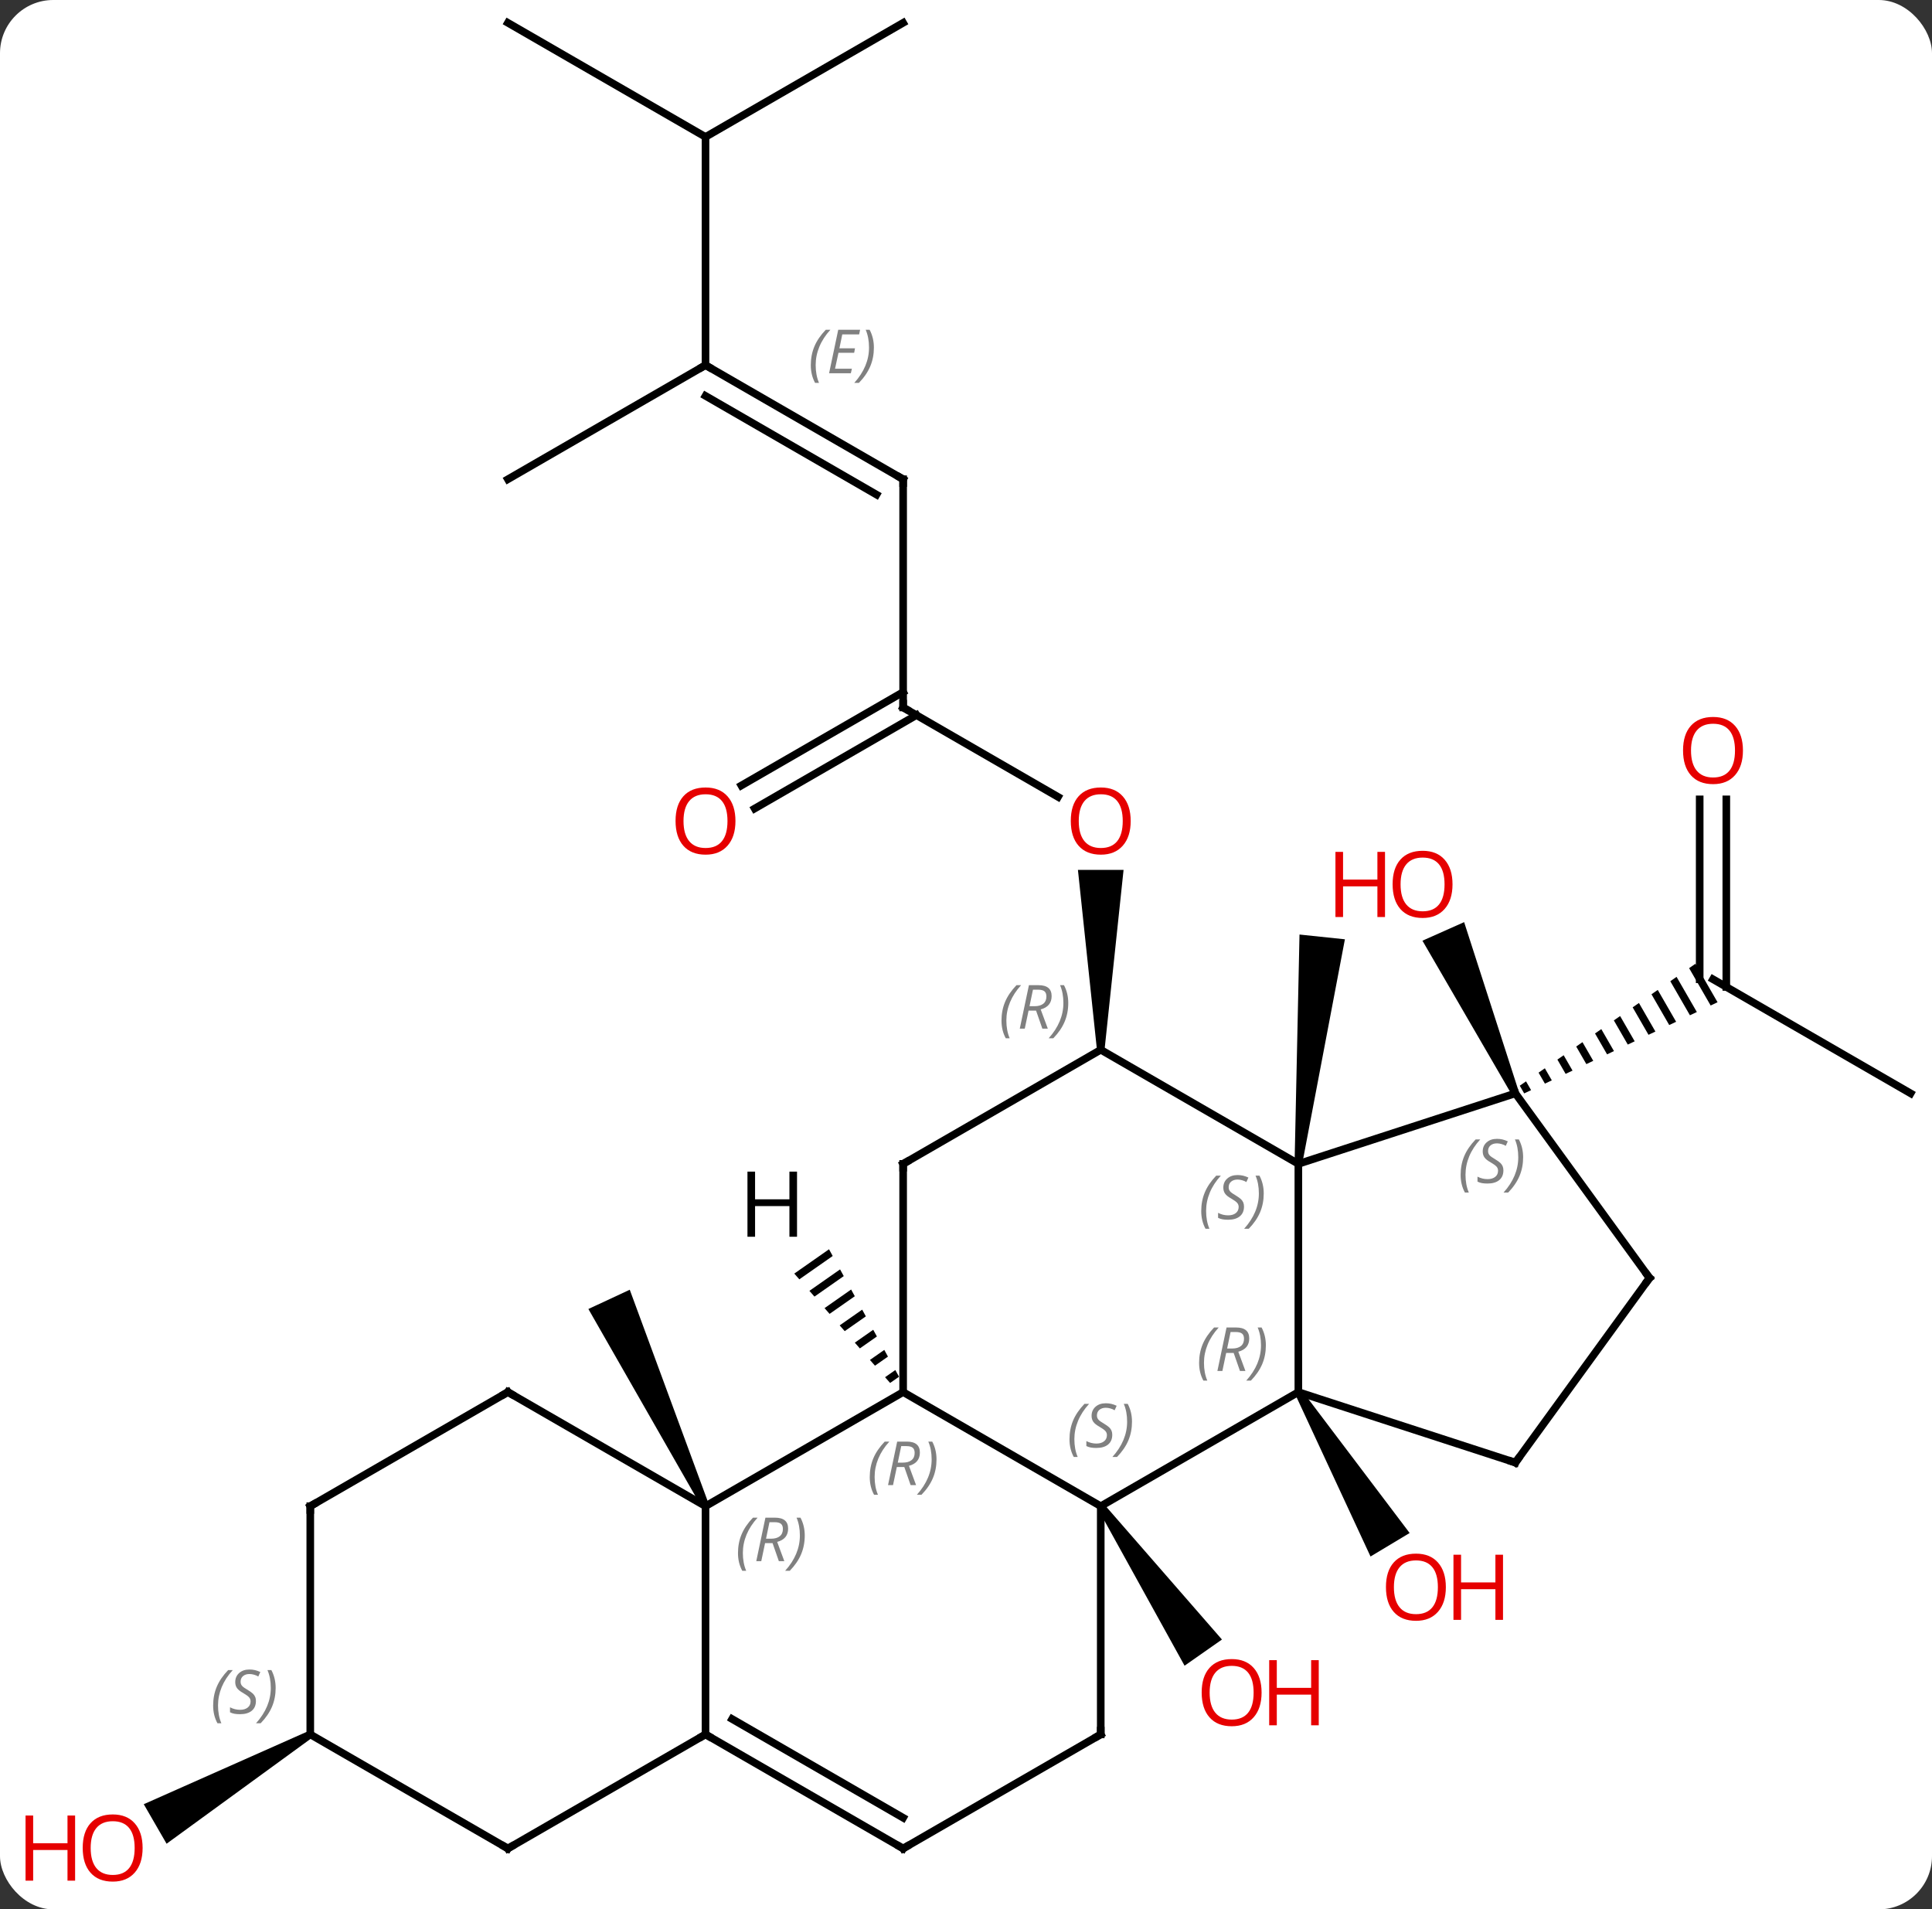 <svg width="254" viewBox="0 0 254 251" style="fill-opacity:1; color-rendering:auto; color-interpolation:auto; text-rendering:auto; stroke:black; stroke-linecap:square; stroke-miterlimit:10; shape-rendering:auto; stroke-opacity:1; fill:black; stroke-dasharray:none; font-weight:normal; stroke-width:1; font-family:'Open Sans'; font-style:normal; stroke-linejoin:miter; font-size:12; stroke-dashoffset:0; image-rendering:auto;" height="251" class="cas-substance-image" xmlns:xlink="http://www.w3.org/1999/xlink" xmlns="http://www.w3.org/2000/svg"><rect x="0" y="0" width="254" height="251" fill="#333333" stroke="none"/><svg class="cas-substance-single-component"><rect y="0" x="0" width="254" stroke="none" ry="7" rx="7" height="251" fill="white" class="cas-substance-group"/><svg y="0" x="0" width="254" viewBox="0 0 254 251" style="fill:black;" height="251" class="cas-substance-single-component-image"><svg><g><g transform="translate(133,123)" style="text-rendering:geometricPrecision; color-rendering:optimizeQuality; color-interpolation:linearRGB; stroke-linecap:butt; image-rendering:optimizeQuality;"><path style="stroke:none;" d="M38.192 30.052 L37.198 29.948 L37.846 -0.148 L43.814 0.478 Z"/><path style="stroke:none;" d="M37.266 60.258 L38.124 59.742 L52.326 78.524 L47.183 81.614 Z"/><line y2="-30" y1="-18.241" x2="-14.265" x1="6.101" style="fill:none;"/><path style="stroke:none;" d="M12.215 15 L11.215 15 L8.715 -8.648 L14.715 -8.648 Z"/><line y2="-60" y1="-30" x2="-14.265" x1="-14.265" style="fill:none;"/><line y2="-19.741" y1="-32.021" x2="-35.535" x1="-14.265" style="fill:none;"/><line y2="-16.71" y1="-28.99" x2="-33.785" x1="-12.515" style="fill:none;"/><line y2="-75" y1="-60" x2="-40.248" x1="-14.265" style="fill:none;"/><line y2="-70.959" y1="-57.979" x2="-40.248" x1="-17.765" style="fill:none;"/></g><g transform="translate(133,123)" style="stroke-linecap:butt; font-size:8.4px; fill:gray; text-rendering:geometricPrecision; image-rendering:optimizeQuality; color-rendering:optimizeQuality; font-family:'Open Sans'; font-style:italic; stroke:gray; color-interpolation:linearRGB;"><path style="stroke:none;" d="M-26.404 -74.996 Q-26.404 -76.325 -25.935 -77.45 Q-25.467 -78.575 -24.435 -79.653 L-23.826 -79.653 Q-24.795 -78.59 -25.279 -77.418 Q-25.764 -76.246 -25.764 -75.012 Q-25.764 -73.684 -25.326 -72.668 L-25.842 -72.668 Q-26.404 -73.7 -26.404 -74.996 ZM-21.141 -73.934 L-24 -73.934 L-22.797 -79.653 L-19.922 -79.653 L-20.047 -79.043 L-22.266 -79.043 L-22.641 -77.215 L-20.594 -77.215 L-20.703 -76.621 L-22.766 -76.621 L-23.219 -74.528 L-21 -74.528 L-21.141 -73.934 ZM-18.11 -77.309 Q-18.11 -75.981 -18.586 -74.848 Q-19.063 -73.715 -20.078 -72.668 L-20.688 -72.668 Q-18.75 -74.825 -18.75 -77.309 Q-18.75 -78.637 -19.188 -79.653 L-18.672 -79.653 Q-18.11 -78.59 -18.11 -77.309 Z"/><line y2="-105" y1="-75" x2="-40.248" x1="-40.248" style="fill:none; stroke:black;"/><line y2="-60" y1="-75" x2="-66.228" x1="-40.248" style="fill:none; stroke:black;"/><line y2="-120" y1="-105" x2="-66.228" x1="-40.248" style="fill:none; stroke:black;"/><line y2="-120" y1="-105" x2="-14.265" x1="-40.248" style="fill:none; stroke:black;"/><line y2="20.73" y1="5.73" x2="118.188" x1="92.208" style="fill:none; stroke:black;"/><line y2="-17.918" y1="6.74" x2="93.958" x1="93.958" style="fill:none; stroke:black;"/><line y2="-17.918" y1="5.73" x2="90.458" x1="90.458" style="fill:none; stroke:black;"/><path style="fill:black; stroke:none;" d="M89.892 3.698 L89.068 4.27 L91.899 9.181 L92.807 8.753 L89.892 3.698 ZM87.418 5.415 L86.594 5.988 L89.175 10.464 L90.084 10.037 L87.418 5.415 ZM84.945 7.132 L84.12 7.705 L86.452 11.748 L87.36 11.32 L84.945 7.132 ZM82.471 8.85 L81.646 9.422 L83.728 13.032 L84.636 12.604 L82.471 8.85 ZM79.997 10.567 L79.172 11.139 L81.004 14.316 L81.912 13.888 L79.997 10.567 ZM77.523 12.284 L76.698 12.856 L78.281 15.6 L79.188 15.172 L77.523 12.284 ZM75.049 14.001 L74.224 14.573 L75.557 16.884 L75.557 16.884 L76.465 16.456 L75.049 14.001 ZM72.575 15.718 L71.75 16.29 L71.75 16.29 L72.833 18.168 L73.741 17.74 L72.575 15.718 ZM70.101 17.435 L69.276 18.008 L70.109 19.451 L70.109 19.451 L71.017 19.023 L70.101 17.435 ZM67.627 19.152 L66.803 19.725 L67.385 20.735 L68.293 20.307 L67.627 19.152 Z"/><path style="fill:black; stroke:none;" d="M66.685 20.527 L65.771 20.933 L54.008 0.662 L59.489 -1.779 Z"/><path style="fill:black; stroke:none;" d="M11.305 75.287 L12.125 74.713 L27.651 92.528 L22.736 95.97 Z"/><path style="fill:black; stroke:none;" d="M-39.795 74.789 L-40.701 75.211 L-55.645 49.079 L-50.207 46.543 Z"/><path style="fill:black; stroke:none;" d="M-92.458 104.567 L-91.958 105.433 L-111.1 119.372 L-114.1 114.176 Z"/><line y2="60" y1="30" x2="37.695" x1="37.695" style="fill:none; stroke:black;"/><line y2="15" y1="30" x2="11.715" x1="37.695" style="fill:none; stroke:black;"/><line y2="20.73" y1="30" x2="66.228" x1="37.695" style="fill:none; stroke:black;"/><line y2="75" y1="60" x2="11.715" x1="37.695" style="fill:none; stroke:black;"/><line y2="69.27" y1="60" x2="66.228" x1="37.695" style="fill:none; stroke:black;"/><line y2="30" y1="15" x2="-14.265" x1="11.715" style="fill:none; stroke:black;"/><line y2="45" y1="20.73" x2="83.862" x1="66.228" style="fill:none; stroke:black;"/><line y2="60" y1="75" x2="-14.265" x1="11.715" style="fill:none; stroke:black;"/><line y2="105" y1="75" x2="11.715" x1="11.715" style="fill:none; stroke:black;"/><line y2="45" y1="69.27" x2="83.862" x1="66.228" style="fill:none; stroke:black;"/><line y2="60" y1="30" x2="-14.265" x1="-14.265" style="fill:none; stroke:black;"/><line y2="75" y1="60" x2="-40.248" x1="-14.265" style="fill:none; stroke:black;"/><line y2="120" y1="105" x2="-14.265" x1="11.715" style="fill:none; stroke:black;"/><line y2="105" y1="75" x2="-40.248" x1="-40.248" style="fill:none; stroke:black;"/><line y2="60" y1="75" x2="-66.228" x1="-40.248" style="fill:none; stroke:black;"/><line y2="105" y1="120" x2="-40.248" x1="-14.265" style="fill:none; stroke:black;"/><line y2="102.979" y1="115.959" x2="-36.748" x1="-14.265" style="fill:none; stroke:black;"/><line y2="120" y1="105" x2="-66.228" x1="-40.248" style="fill:none; stroke:black;"/><line y2="75" y1="60" x2="-92.208" x1="-66.228" style="fill:none; stroke:black;"/><line y2="105" y1="120" x2="-92.208" x1="-66.228" style="fill:none; stroke:black;"/><line y2="105" y1="75" x2="-92.208" x1="-92.208" style="fill:none; stroke:black;"/><path style="fill:black; stroke:none;" d="M-24.009 41.226 L-28.575 44.421 L-27.912 45.178 L-23.525 42.108 L-23.525 42.108 L-24.009 41.226 ZM-22.556 43.871 L-26.586 46.691 L-25.923 47.448 L-25.923 47.448 L-22.072 44.753 L-22.072 44.753 L-22.556 43.871 ZM-21.103 46.517 L-24.597 48.962 L-23.934 49.718 L-20.619 47.399 L-20.619 47.399 L-21.103 46.517 ZM-19.65 49.163 L-22.608 51.232 L-22.608 51.232 L-21.945 51.989 L-21.945 51.989 L-19.166 50.045 L-19.166 50.045 L-19.65 49.163 ZM-18.197 51.808 L-20.618 53.503 L-20.618 53.503 L-19.955 54.259 L-19.955 54.259 L-17.713 52.69 L-17.713 52.69 L-18.197 51.808 ZM-16.744 54.454 L-18.629 55.773 L-17.966 56.53 L-17.966 56.53 L-16.26 55.336 L-16.26 55.336 L-16.744 54.454 ZM-15.291 57.1 L-16.64 58.044 L-16.64 58.044 L-15.977 58.8 L-15.977 58.8 L-14.806 57.981 L-15.291 57.1 Z"/></g><g transform="translate(133,123)" style="fill:rgb(230,0,0); text-rendering:geometricPrecision; color-rendering:optimizeQuality; image-rendering:optimizeQuality; font-family:'Open Sans'; stroke:rgb(230,0,0); color-interpolation:linearRGB;"><path style="stroke:none;" d="M57.086 85.646 Q57.086 87.708 56.046 88.888 Q55.007 90.068 53.164 90.068 Q51.273 90.068 50.242 88.903 Q49.211 87.739 49.211 85.63 Q49.211 83.536 50.242 82.388 Q51.273 81.239 53.164 81.239 Q55.023 81.239 56.054 82.411 Q57.086 83.583 57.086 85.646 ZM50.257 85.646 Q50.257 87.38 51 88.286 Q51.742 89.193 53.164 89.193 Q54.586 89.193 55.312 88.294 Q56.039 87.396 56.039 85.646 Q56.039 83.911 55.312 83.021 Q54.586 82.13 53.164 82.13 Q51.742 82.13 51 83.028 Q50.257 83.927 50.257 85.646 Z"/><path style="stroke:none;" d="M64.601 89.943 L63.601 89.943 L63.601 85.911 L59.086 85.911 L59.086 89.943 L58.086 89.943 L58.086 81.38 L59.086 81.38 L59.086 85.021 L63.601 85.021 L63.601 81.38 L64.601 81.38 L64.601 89.943 Z"/><path style="stroke:none;" d="M15.652 -15.07 Q15.652 -13.008 14.613 -11.828 Q13.574 -10.648 11.731 -10.648 Q9.84 -10.648 8.809 -11.812 Q7.777 -12.977 7.777 -15.086 Q7.777 -17.18 8.809 -18.328 Q9.84 -19.477 11.731 -19.477 Q13.59 -19.477 14.621 -18.305 Q15.652 -17.133 15.652 -15.07 ZM8.824 -15.07 Q8.824 -13.336 9.567 -12.43 Q10.309 -11.523 11.731 -11.523 Q13.152 -11.523 13.879 -12.422 Q14.606 -13.32 14.606 -15.07 Q14.606 -16.805 13.879 -17.695 Q13.152 -18.586 11.731 -18.586 Q10.309 -18.586 9.567 -17.688 Q8.824 -16.789 8.824 -15.07 Z"/></g><g transform="translate(133,123)" style="stroke-linecap:butt; text-rendering:geometricPrecision; color-rendering:optimizeQuality; image-rendering:optimizeQuality; font-family:'Open Sans'; color-interpolation:linearRGB; stroke-miterlimit:5;"><path style="fill:none;" d="M-13.832 -29.75 L-14.265 -30 L-14.265 -30.5"/><path style="fill:none;" d="M-14.265 -59.5 L-14.265 -60 L-14.698 -60.25"/><path style="fill:rgb(230,0,0); stroke:none;" d="M-36.31 -15.07 Q-36.31 -13.008 -37.35 -11.828 Q-38.389 -10.648 -40.232 -10.648 Q-42.123 -10.648 -43.154 -11.812 Q-44.185 -12.977 -44.185 -15.086 Q-44.185 -17.18 -43.154 -18.328 Q-42.123 -19.477 -40.232 -19.477 Q-38.373 -19.477 -37.342 -18.305 Q-36.31 -17.133 -36.31 -15.07 ZM-43.139 -15.07 Q-43.139 -13.336 -42.396 -12.43 Q-41.654 -11.523 -40.232 -11.523 Q-38.81 -11.523 -38.084 -12.422 Q-37.357 -13.32 -37.357 -15.07 Q-37.357 -16.805 -38.084 -17.695 Q-38.81 -18.586 -40.232 -18.586 Q-41.654 -18.586 -42.396 -17.688 Q-43.139 -16.789 -43.139 -15.07 Z"/><path style="fill:none;" d="M-39.815 -74.75 L-40.248 -75 L-40.681 -74.75"/><path style="fill:rgb(230,0,0); stroke:none;" d="M96.145 -24.34 Q96.145 -22.278 95.106 -21.098 Q94.067 -19.918 92.224 -19.918 Q90.333 -19.918 89.302 -21.082 Q88.27 -22.247 88.27 -24.356 Q88.27 -26.45 89.302 -27.598 Q90.333 -28.747 92.224 -28.747 Q94.083 -28.747 95.114 -27.575 Q96.145 -26.403 96.145 -24.34 ZM89.317 -24.34 Q89.317 -22.606 90.06 -21.7 Q90.802 -20.793 92.224 -20.793 Q93.645 -20.793 94.372 -21.692 Q95.099 -22.59 95.099 -24.34 Q95.099 -26.075 94.372 -26.965 Q93.645 -27.856 92.224 -27.856 Q90.802 -27.856 90.06 -26.957 Q89.317 -26.059 89.317 -24.34 Z"/><path style="fill:rgb(230,0,0); stroke:none;" d="M57.962 -6.748 Q57.962 -4.686 56.922 -3.506 Q55.883 -2.326 54.04 -2.326 Q52.149 -2.326 51.118 -3.49 Q50.087 -4.655 50.087 -6.764 Q50.087 -8.858 51.118 -10.006 Q52.149 -11.155 54.04 -11.155 Q55.899 -11.155 56.93 -9.983 Q57.962 -8.811 57.962 -6.748 ZM51.133 -6.748 Q51.133 -5.014 51.876 -4.108 Q52.618 -3.201 54.04 -3.201 Q55.462 -3.201 56.188 -4.1 Q56.915 -4.998 56.915 -6.748 Q56.915 -8.483 56.188 -9.373 Q55.462 -10.264 54.04 -10.264 Q52.618 -10.264 51.876 -9.366 Q51.133 -8.467 51.133 -6.748 Z"/><path style="fill:rgb(230,0,0); stroke:none;" d="M49.087 -2.451 L48.087 -2.451 L48.087 -6.483 L43.571 -6.483 L43.571 -2.451 L42.571 -2.451 L42.571 -11.014 L43.571 -11.014 L43.571 -7.373 L48.087 -7.373 L48.087 -11.014 L49.087 -11.014 L49.087 -2.451 Z"/><path style="fill:rgb(230,0,0); stroke:none;" d="M32.861 99.506 Q32.861 101.568 31.821 102.748 Q30.782 103.928 28.939 103.928 Q27.048 103.928 26.017 102.763 Q24.985 101.599 24.985 99.49 Q24.985 97.396 26.017 96.248 Q27.048 95.099 28.939 95.099 Q30.798 95.099 31.829 96.271 Q32.861 97.443 32.861 99.506 ZM26.032 99.506 Q26.032 101.24 26.775 102.146 Q27.517 103.053 28.939 103.053 Q30.36 103.053 31.087 102.154 Q31.814 101.256 31.814 99.506 Q31.814 97.771 31.087 96.881 Q30.36 95.99 28.939 95.99 Q27.517 95.99 26.775 96.888 Q26.032 97.787 26.032 99.506 Z"/><path style="fill:rgb(230,0,0); stroke:none;" d="M40.376 103.803 L39.376 103.803 L39.376 99.771 L34.861 99.771 L34.861 103.803 L33.861 103.803 L33.861 95.24 L34.861 95.24 L34.861 98.881 L39.376 98.881 L39.376 95.24 L40.376 95.24 L40.376 103.803 Z"/><path style="fill:rgb(230,0,0); stroke:none;" d="M-114.251 119.93 Q-114.251 121.992 -115.29 123.172 Q-116.329 124.352 -118.172 124.352 Q-120.063 124.352 -121.094 123.188 Q-122.126 122.023 -122.126 119.914 Q-122.126 117.82 -121.094 116.672 Q-120.063 115.523 -118.172 115.523 Q-116.313 115.523 -115.282 116.695 Q-114.251 117.867 -114.251 119.93 ZM-121.079 119.93 Q-121.079 121.664 -120.336 122.57 Q-119.594 123.477 -118.172 123.477 Q-116.751 123.477 -116.024 122.578 Q-115.297 121.68 -115.297 119.93 Q-115.297 118.195 -116.024 117.305 Q-116.751 116.414 -118.172 116.414 Q-119.594 116.414 -120.336 117.312 Q-121.079 118.211 -121.079 119.93 Z"/><path style="fill:rgb(230,0,0); stroke:none;" d="M-123.126 124.227 L-124.126 124.227 L-124.126 120.195 L-128.641 120.195 L-128.641 124.227 L-129.641 124.227 L-129.641 115.664 L-128.641 115.664 L-128.641 119.305 L-124.126 119.305 L-124.126 115.664 L-123.126 115.664 L-123.126 124.227 Z"/></g><g transform="translate(133,123)" style="stroke-linecap:butt; font-size:8.4px; fill:gray; text-rendering:geometricPrecision; image-rendering:optimizeQuality; color-rendering:optimizeQuality; font-family:'Open Sans'; font-style:italic; stroke:gray; color-interpolation:linearRGB; stroke-miterlimit:5;"><path style="stroke:none;" d="M24.926 36.203 Q24.926 34.875 25.395 33.75 Q25.864 32.625 26.895 31.547 L27.504 31.547 Q26.536 32.609 26.051 33.781 Q25.567 34.953 25.567 36.187 Q25.567 37.516 26.004 38.531 L25.489 38.531 Q24.926 37.5 24.926 36.203 ZM30.549 35.609 Q30.549 36.437 30.002 36.891 Q29.455 37.344 28.455 37.344 Q28.049 37.344 27.736 37.289 Q27.424 37.234 27.142 37.094 L27.142 36.437 Q27.767 36.766 28.471 36.766 Q29.096 36.766 29.471 36.469 Q29.846 36.172 29.846 35.656 Q29.846 35.344 29.642 35.117 Q29.439 34.891 28.877 34.562 Q28.283 34.234 28.057 33.906 Q27.83 33.578 27.83 33.125 Q27.83 32.391 28.346 31.93 Q28.861 31.469 29.705 31.469 Q30.08 31.469 30.416 31.547 Q30.752 31.625 31.127 31.797 L30.861 32.391 Q30.611 32.234 30.291 32.148 Q29.971 32.062 29.705 32.062 Q29.174 32.062 28.853 32.336 Q28.533 32.609 28.533 33.078 Q28.533 33.281 28.603 33.43 Q28.674 33.578 28.814 33.711 Q28.955 33.844 29.377 34.094 Q29.939 34.437 30.142 34.633 Q30.346 34.828 30.447 35.062 Q30.549 35.297 30.549 35.609 ZM33.143 33.891 Q33.143 35.219 32.667 36.352 Q32.19 37.484 31.174 38.531 L30.565 38.531 Q32.503 36.375 32.503 33.891 Q32.503 32.562 32.065 31.547 L32.581 31.547 Q33.143 32.609 33.143 33.891 Z"/><path style="stroke:none;" d="M24.646 56.164 Q24.646 54.836 25.115 53.711 Q25.584 52.586 26.615 51.508 L27.224 51.508 Q26.255 52.57 25.771 53.742 Q25.287 54.914 25.287 56.148 Q25.287 57.477 25.724 58.492 L25.209 58.492 Q24.646 57.461 24.646 56.164 ZM28.206 54.852 L27.706 57.227 L27.05 57.227 L28.253 51.508 L29.503 51.508 Q31.237 51.508 31.237 52.945 Q31.237 54.305 29.8 54.695 L30.737 57.227 L30.019 57.227 L29.191 54.852 L28.206 54.852 ZM28.784 52.102 Q28.394 54.023 28.331 54.273 L28.987 54.273 Q29.737 54.273 30.144 53.945 Q30.55 53.617 30.55 52.992 Q30.55 52.523 30.292 52.313 Q30.034 52.102 29.441 52.102 L28.784 52.102 ZM33.423 53.852 Q33.423 55.18 32.947 56.313 Q32.47 57.445 31.455 58.492 L30.845 58.492 Q32.783 56.336 32.783 53.852 Q32.783 52.523 32.345 51.508 L32.861 51.508 Q33.423 52.57 33.423 53.852 Z"/><path style="stroke:none;" d="M-1.334 11.164 Q-1.334 9.836 -0.865 8.711 Q-0.396 7.586 0.635 6.508 L1.244 6.508 Q0.276 7.57 -0.209 8.742 Q-0.693 9.914 -0.693 11.148 Q-0.693 12.476 -0.256 13.492 L-0.771 13.492 Q-1.334 12.461 -1.334 11.164 ZM2.226 9.851 L1.726 12.226 L1.07 12.226 L2.273 6.508 L3.523 6.508 Q5.258 6.508 5.258 7.945 Q5.258 9.305 3.82 9.695 L4.758 12.226 L4.039 12.226 L3.211 9.851 L2.226 9.851 ZM2.804 7.101 Q2.414 9.023 2.351 9.273 L3.007 9.273 Q3.757 9.273 4.164 8.945 Q4.57 8.617 4.57 7.992 Q4.57 7.523 4.312 7.312 Q4.054 7.101 3.461 7.101 L2.804 7.101 ZM7.444 8.851 Q7.444 10.18 6.967 11.312 Q6.49 12.445 5.475 13.492 L4.865 13.492 Q6.803 11.336 6.803 8.851 Q6.803 7.523 6.365 6.508 L6.881 6.508 Q7.444 7.57 7.444 8.851 Z"/><path style="stroke:none;" d="M59.029 31.444 Q59.029 30.116 59.498 28.991 Q59.967 27.866 60.998 26.787 L61.607 26.787 Q60.639 27.85 60.154 29.022 Q59.67 30.194 59.67 31.428 Q59.67 32.756 60.107 33.772 L59.592 33.772 Q59.029 32.741 59.029 31.444 ZM64.652 30.85 Q64.652 31.678 64.105 32.131 Q63.558 32.584 62.558 32.584 Q62.152 32.584 61.839 32.53 Q61.527 32.475 61.246 32.334 L61.246 31.678 Q61.871 32.006 62.574 32.006 Q63.199 32.006 63.574 31.709 Q63.949 31.412 63.949 30.897 Q63.949 30.584 63.746 30.358 Q63.542 30.131 62.98 29.803 Q62.386 29.475 62.16 29.147 Q61.933 28.819 61.933 28.366 Q61.933 27.631 62.449 27.17 Q62.964 26.709 63.808 26.709 Q64.183 26.709 64.519 26.787 Q64.855 26.866 65.23 27.037 L64.964 27.631 Q64.714 27.475 64.394 27.389 Q64.074 27.303 63.808 27.303 Q63.277 27.303 62.956 27.576 Q62.636 27.85 62.636 28.319 Q62.636 28.522 62.706 28.67 Q62.777 28.819 62.917 28.951 Q63.058 29.084 63.48 29.334 Q64.043 29.678 64.246 29.873 Q64.449 30.069 64.55 30.303 Q64.652 30.537 64.652 30.85 ZM67.246 29.131 Q67.246 30.459 66.77 31.592 Q66.293 32.725 65.278 33.772 L64.668 33.772 Q66.606 31.616 66.606 29.131 Q66.606 27.803 66.168 26.787 L66.684 26.787 Q67.246 27.85 67.246 29.131 Z"/><path style="stroke:none;" d="M7.606 66.203 Q7.606 64.875 8.075 63.75 Q8.544 62.625 9.575 61.547 L10.185 61.547 Q9.216 62.609 8.732 63.781 Q8.247 64.953 8.247 66.188 Q8.247 67.516 8.685 68.531 L8.169 68.531 Q7.606 67.5 7.606 66.203 ZM13.229 65.609 Q13.229 66.438 12.682 66.891 Q12.135 67.344 11.135 67.344 Q10.729 67.344 10.416 67.289 Q10.104 67.234 9.823 67.094 L9.823 66.438 Q10.448 66.766 11.151 66.766 Q11.776 66.766 12.151 66.469 Q12.526 66.172 12.526 65.656 Q12.526 65.344 12.323 65.117 Q12.12 64.891 11.557 64.562 Q10.963 64.234 10.737 63.906 Q10.51 63.578 10.51 63.125 Q10.51 62.391 11.026 61.93 Q11.541 61.469 12.385 61.469 Q12.76 61.469 13.096 61.547 Q13.432 61.625 13.807 61.797 L13.541 62.391 Q13.291 62.234 12.971 62.148 Q12.651 62.062 12.385 62.062 Q11.854 62.062 11.534 62.336 Q11.213 62.609 11.213 63.078 Q11.213 63.281 11.284 63.43 Q11.354 63.578 11.495 63.711 Q11.635 63.844 12.057 64.094 Q12.62 64.438 12.823 64.633 Q13.026 64.828 13.127 65.062 Q13.229 65.297 13.229 65.609 ZM15.823 63.891 Q15.823 65.219 15.347 66.352 Q14.87 67.484 13.855 68.531 L13.245 68.531 Q15.183 66.375 15.183 63.891 Q15.183 62.562 14.745 61.547 L15.261 61.547 Q15.823 62.609 15.823 63.891 Z"/><path style="fill:none; stroke:black;" d="M65.752 69.115 L66.228 69.27 L66.522 68.865"/><path style="fill:none; stroke:black;" d="M-13.832 29.75 L-14.265 30 L-14.265 30.5"/><path style="fill:none; stroke:black;" d="M83.568 44.596 L83.862 45 L83.568 45.404"/><path style="stroke:none;" d="M-18.654 71.164 Q-18.654 69.836 -18.185 68.711 Q-17.716 67.586 -16.685 66.508 L-16.076 66.508 Q-17.044 67.57 -17.529 68.742 Q-18.013 69.914 -18.013 71.148 Q-18.013 72.477 -17.576 73.492 L-18.091 73.492 Q-18.654 72.461 -18.654 71.164 ZM-15.094 69.852 L-15.594 72.227 L-16.25 72.227 L-15.047 66.508 L-13.797 66.508 Q-12.063 66.508 -12.063 67.945 Q-12.063 69.305 -13.5 69.695 L-12.563 72.227 L-13.281 72.227 L-14.11 69.852 L-15.094 69.852 ZM-14.516 67.102 Q-14.906 69.023 -14.969 69.273 L-14.313 69.273 Q-13.563 69.273 -13.156 68.945 Q-12.75 68.617 -12.75 67.992 Q-12.75 67.523 -13.008 67.312 Q-13.266 67.102 -13.86 67.102 L-14.516 67.102 ZM-9.877 68.852 Q-9.877 70.18 -10.353 71.312 Q-10.83 72.445 -11.845 73.492 L-12.455 73.492 Q-10.517 71.336 -10.517 68.852 Q-10.517 67.523 -10.955 66.508 L-10.439 66.508 Q-9.877 67.57 -9.877 68.852 Z"/><path style="fill:none; stroke:black;" d="M11.715 104.5 L11.715 105 L11.282 105.25"/><path style="stroke:none;" d="M-35.977 81.164 Q-35.977 79.836 -35.508 78.711 Q-35.039 77.586 -34.008 76.508 L-33.398 76.508 Q-34.367 77.57 -34.852 78.742 Q-35.336 79.914 -35.336 81.149 Q-35.336 82.477 -34.898 83.492 L-35.414 83.492 Q-35.977 82.461 -35.977 81.164 ZM-32.416 79.852 L-32.916 82.227 L-33.573 82.227 L-32.37 76.508 L-31.119 76.508 Q-29.385 76.508 -29.385 77.945 Q-29.385 79.305 -30.823 79.695 L-29.885 82.227 L-30.604 82.227 L-31.432 79.852 L-32.416 79.852 ZM-31.838 77.102 Q-32.229 79.024 -32.291 79.274 L-31.635 79.274 Q-30.885 79.274 -30.479 78.945 Q-30.073 78.617 -30.073 77.992 Q-30.073 77.524 -30.331 77.313 Q-30.588 77.102 -31.182 77.102 L-31.838 77.102 ZM-27.199 78.852 Q-27.199 80.18 -27.676 81.313 Q-28.152 82.445 -29.168 83.492 L-29.777 83.492 Q-27.84 81.336 -27.84 78.852 Q-27.84 77.524 -28.277 76.508 L-27.762 76.508 Q-27.199 77.57 -27.199 78.852 Z"/><path style="fill:none; stroke:black;" d="M-13.832 119.75 L-14.265 120 L-14.698 119.75"/><path style="fill:none; stroke:black;" d="M-39.815 105.25 L-40.248 105 L-40.681 105.25"/><path style="fill:none; stroke:black;" d="M-65.795 60.25 L-66.228 60 L-66.661 60.25"/><path style="fill:none; stroke:black;" d="M-65.795 119.75 L-66.228 120 L-66.661 119.75"/><path style="fill:none; stroke:black;" d="M-91.775 74.75 L-92.208 75 L-92.208 75.5"/><path style="stroke:none;" d="M-104.977 101.203 Q-104.977 99.875 -104.508 98.75 Q-104.039 97.625 -103.008 96.547 L-102.399 96.547 Q-103.367 97.609 -103.852 98.781 Q-104.336 99.953 -104.336 101.187 Q-104.336 102.516 -103.899 103.531 L-104.414 103.531 Q-104.977 102.5 -104.977 101.203 ZM-99.354 100.609 Q-99.354 101.437 -99.901 101.891 Q-100.448 102.344 -101.448 102.344 Q-101.854 102.344 -102.167 102.289 Q-102.479 102.234 -102.76 102.094 L-102.76 101.437 Q-102.135 101.766 -101.432 101.766 Q-100.807 101.766 -100.432 101.469 Q-100.057 101.172 -100.057 100.656 Q-100.057 100.344 -100.26 100.117 Q-100.463 99.891 -101.026 99.562 Q-101.62 99.234 -101.846 98.906 Q-102.073 98.578 -102.073 98.125 Q-102.073 97.391 -101.557 96.93 Q-101.042 96.469 -100.198 96.469 Q-99.823 96.469 -99.487 96.547 Q-99.151 96.625 -98.776 96.797 L-99.042 97.391 Q-99.292 97.234 -99.612 97.148 Q-99.932 97.062 -100.198 97.062 Q-100.729 97.062 -101.049 97.336 Q-101.37 97.609 -101.37 98.078 Q-101.37 98.281 -101.299 98.43 Q-101.229 98.578 -101.088 98.711 Q-100.948 98.844 -100.526 99.094 Q-99.963 99.437 -99.76 99.633 Q-99.557 99.828 -99.456 100.062 Q-99.354 100.297 -99.354 100.609 ZM-96.76 98.891 Q-96.76 100.219 -97.236 101.352 Q-97.713 102.484 -98.728 103.531 L-99.338 103.531 Q-97.4 101.375 -97.4 98.891 Q-97.4 97.562 -97.838 96.547 L-97.322 96.547 Q-96.76 97.609 -96.76 98.891 Z"/></g><g transform="translate(133,123)" style="stroke-linecap:butt; text-rendering:geometricPrecision; color-rendering:optimizeQuality; image-rendering:optimizeQuality; font-family:'Open Sans'; color-interpolation:linearRGB; stroke-miterlimit:5;"><path style="stroke:none;" d="M-28.215 39.58 L-29.215 39.58 L-29.215 35.549 L-33.731 35.549 L-33.731 39.58 L-34.731 39.58 L-34.731 31.018 L-33.731 31.018 L-33.731 34.658 L-29.215 34.658 L-29.215 31.018 L-28.215 31.018 L-28.215 39.58 Z"/></g></g></svg></svg></svg></svg>